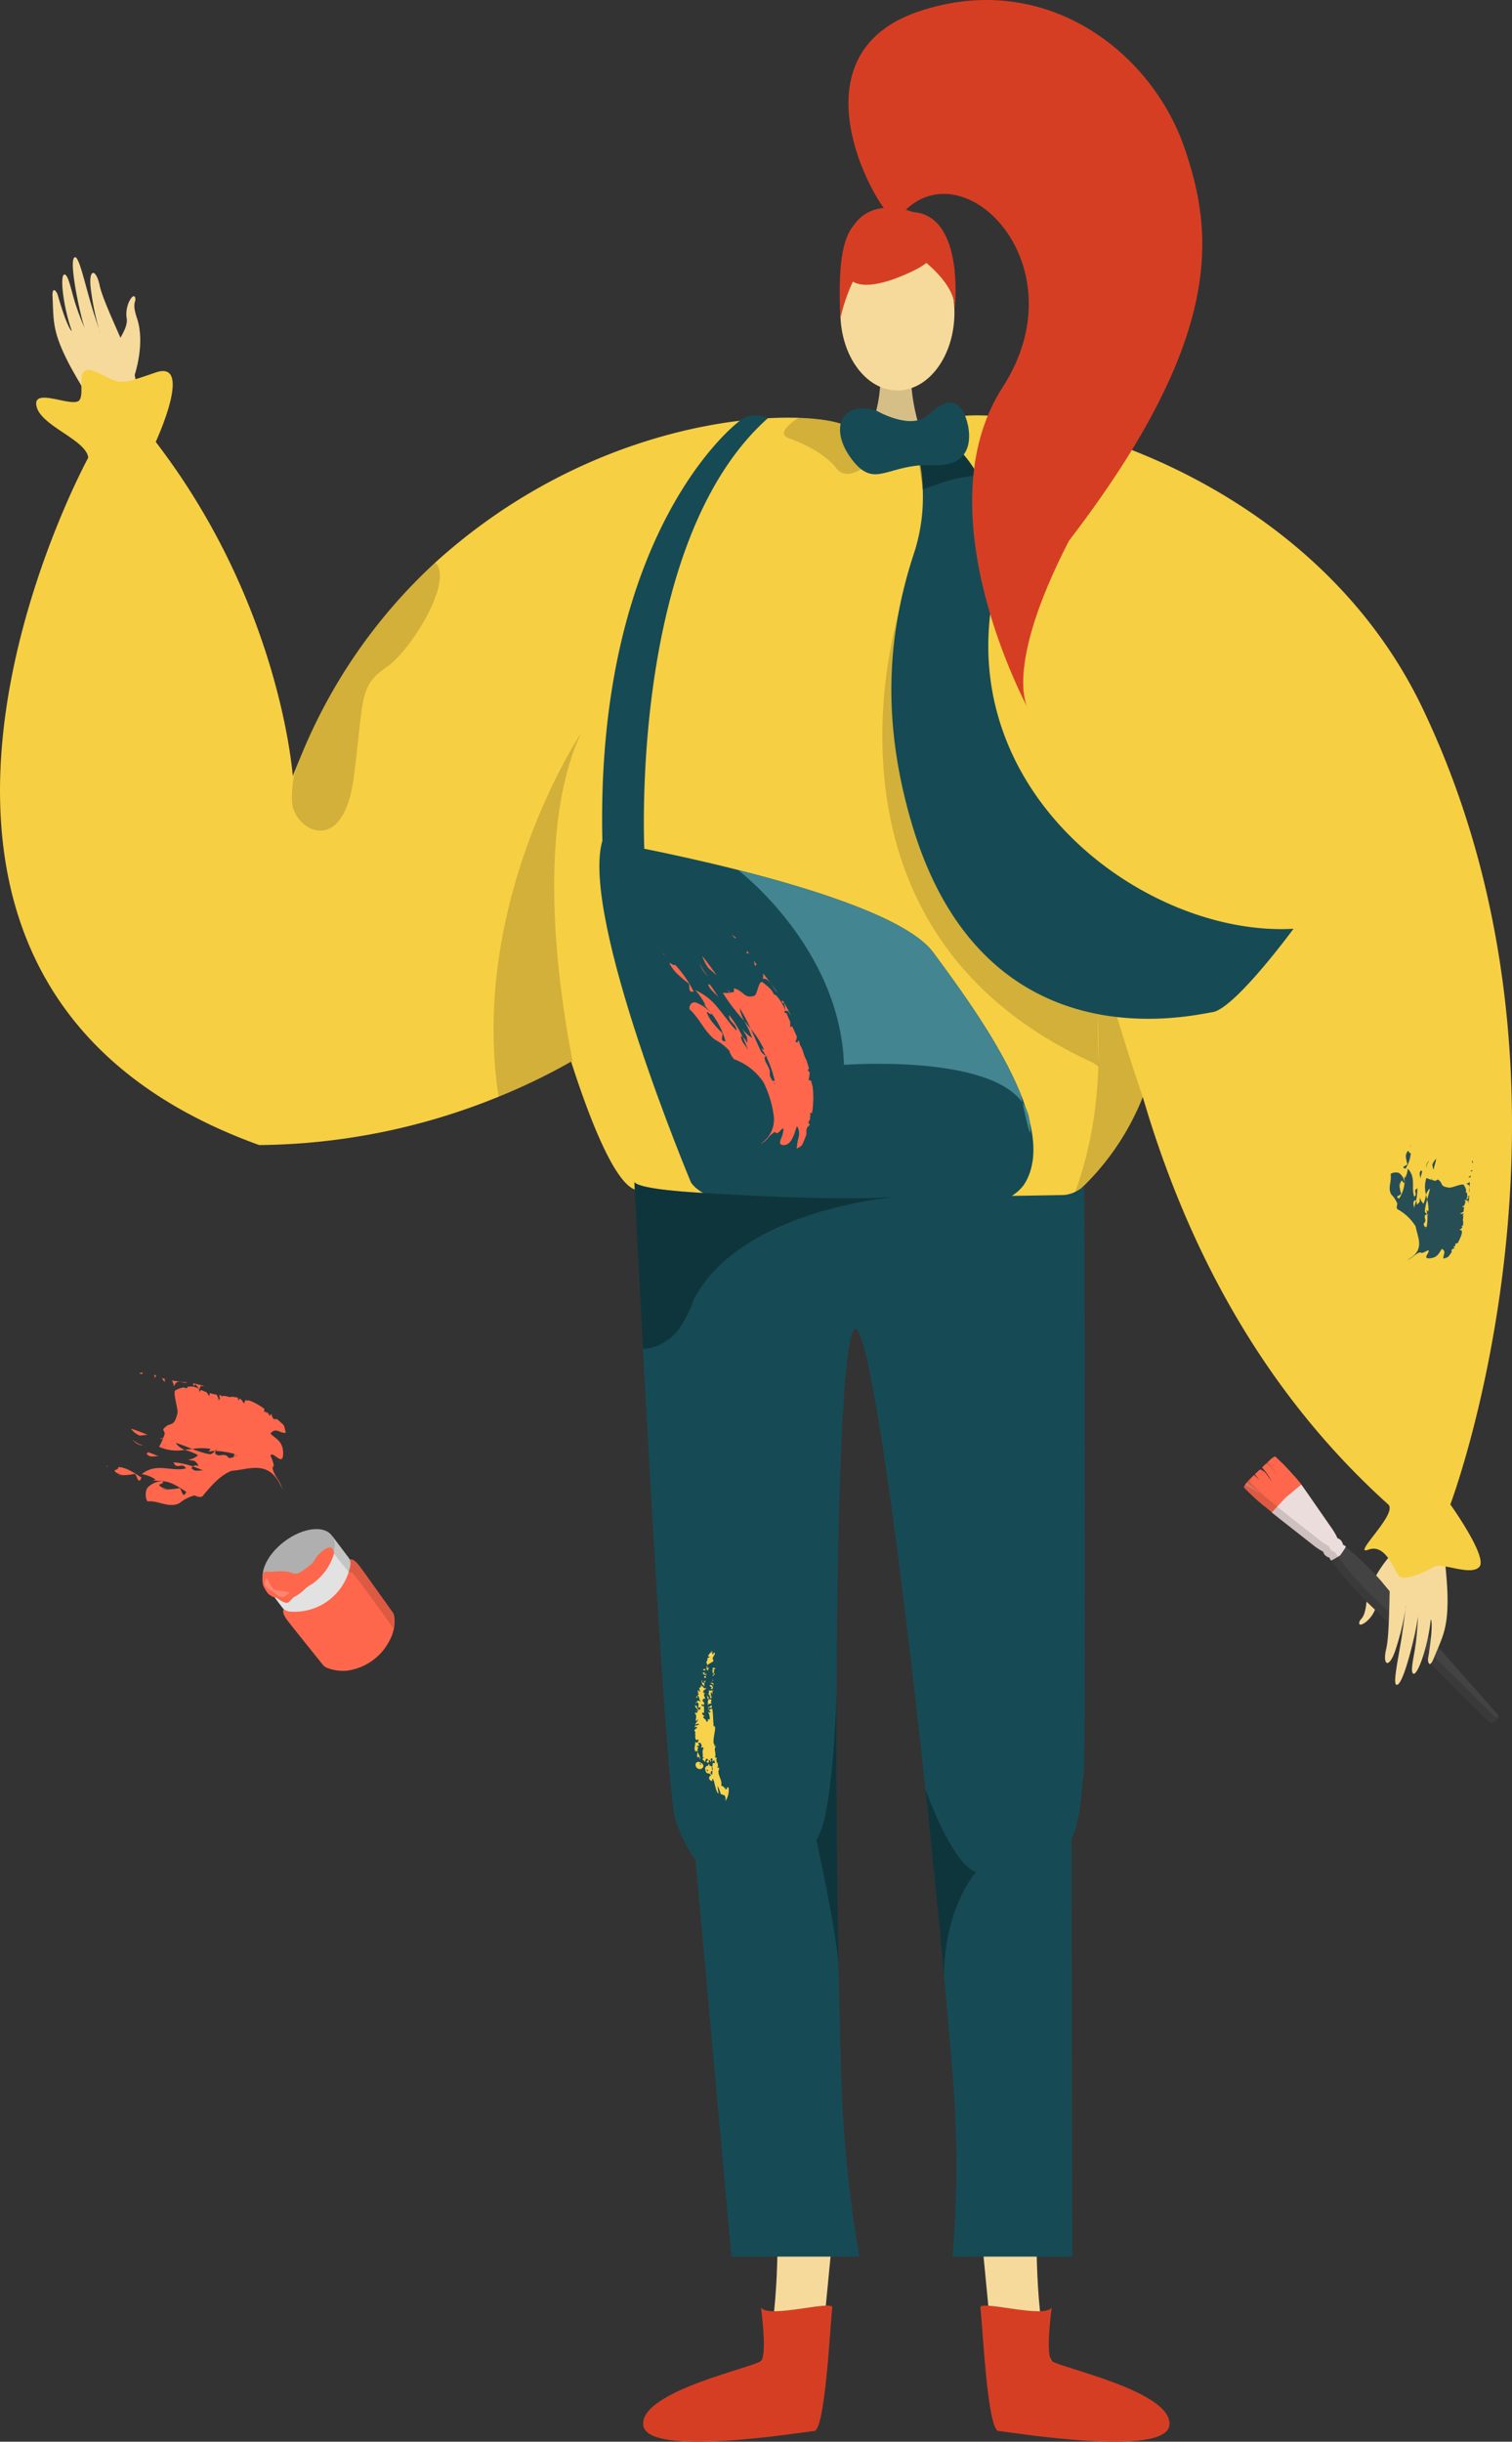 <svg xmlns="http://www.w3.org/2000/svg" xmlns:xlink="http://www.w3.org/1999/xlink" width="262.592" height="423.878" viewBox="0 0 262.592 423.878">
  <rect x="0" y="0" width="262.592" height="423.878" fill="#333333" stroke="none"/>
  <defs>
    <clipPath id="clip-path">
      <path id="Path_4997" data-name="Path 4997" d="M307.727,573.857a1.243,1.243,0,0,0-.861-.287,1.913,1.913,0,0,0-.108-.162l-2.807-3.71c1.256,4.485-3.4,7.455-3.4,7.455s-4.124,3.669-8.1,1.242l2.807,3.71a1.806,1.806,0,0,0,.127.148,1.24,1.24,0,0,0,.042.907,5.205,5.205,0,0,0,.6,1.015c.741.979,5.038,6.323,6.15,7.705a1.849,1.849,0,0,0,.747.555,7.557,7.557,0,0,0,3.462.494,9.724,9.724,0,0,0,7.466-5.359,6.879,6.879,0,0,0,.753-3.972,1.85,1.85,0,0,0-.331-.87c-1.028-1.446-5-7.035-5.743-8.013A5.219,5.219,0,0,0,307.727,573.857Z" transform="translate(-292.456 -569.698)" fill="none"/>
    </clipPath>
  </defs>
  <g id="Group_4883" data-name="Group 4883" transform="translate(-208.955 -87.893)">
    <g id="Group_4883-2" data-name="Group 4883" transform="translate(227.362 326.167)">
      <path id="Path_4852" data-name="Path 4852" d="M248.38,549.247a13.111,13.111,0,0,1-3.056.206l1.146-.077a2.182,2.182,0,0,1-1.586-.611c.211-.48.556-.064.7-.719,1.385.085,2.711,1.008,4,1.836C248.935,551.366,248.762,549.22,248.38,549.247Z" transform="translate(-243.406 -531.647)" fill="#fe674c"/>
      <path id="Path_4853" data-name="Path 4853" d="M242.214,547.79a3.791,3.791,0,0,1,.411,0C242.477,547.845,242.333,547.886,242.214,547.79Z" transform="translate(-242.214 -531.529)" fill="#fe674c"/>
      <path id="Path_4854" data-name="Path 4854" d="M268.578,540.035a1.383,1.383,0,0,1,.486-.153A.717.717,0,0,1,268.578,540.035Z" transform="translate(-253.987 -528.001)" fill="#fe674c"/>
      <path id="Path_4855" data-name="Path 4855" d="M254.972,543.682a1.5,1.5,0,0,1,.273-.27c.623.213,1.252.467,1.89.747C256.436,543.931,255.627,544.516,254.972,543.682Z" transform="translate(-247.911 -529.577)" fill="#fe674c"/>
      <path id="Path_4856" data-name="Path 4856" d="M252.421,540.453a2.278,2.278,0,0,1-1.857-1.015A3.9,3.9,0,0,0,252.421,540.453Z" transform="translate(-245.943 -527.803)" fill="#fe674c"/>
      <path id="Path_4857" data-name="Path 4857" d="M278.4,526.348a1.27,1.27,0,0,1,.051-.306.559.559,0,0,0,.063-.158c.25.191.5.387.744.593-.07.063-.148.3-.215.305C278.771,526.562,278.755,525.964,278.4,526.348Z" transform="translate(-258.373 -521.75)" fill="#fe674c"/>
      <path id="Path_4858" data-name="Path 4858" d="M268.086,540.217c-.007.024-.014.047-.022.068-.057.03-.113.059-.169.086-.005-.014-.011-.024-.016-.042A.539.539,0,0,1,268.086,540.217Z" transform="translate(-253.675 -528.151)" fill="#fe674c"/>
      <path id="Path_4859" data-name="Path 4859" d="M277.809,526c.013-.242.026-.486.018-.681.141.1.282.207.422.313a1.527,1.527,0,0,0-.06.16C278.077,525.949,277.942,525.691,277.809,526Z" transform="translate(-258.109 -521.496)" fill="#fe674c"/>
      <path id="Path_4860" data-name="Path 4860" d="M270.89,522.252c-.1.007-.216.5-.27.617a3.791,3.791,0,0,0-.714-.908c-.054.123-.149.129-.258.376a4.5,4.5,0,0,0-.131-.531,12.508,12.508,0,0,1,1.925.49A1.129,1.129,0,0,1,270.89,522.252Z" transform="translate(-254.406 -519.929)" fill="#fe674c"/>
      <path id="Path_4861" data-name="Path 4861" d="M278.462,530.8c-.873.3-1.752-1.079-2.675.182.9.9,2.217,1.286,2.2,3.444s-1.337.091-2.1.142l.166.469c-.083-.234-.166-.469-.274-.222a5.473,5.473,0,0,1,.58,1.639l-.216.493c.389,1.649,1.319,2.067,1.708,3.716-2.1-5.367-5.719-3.443-8.776-3.234-1.744.6-3.456,2.391-5.086,4.419-.3.26-.955.064-1.42-.143a7.191,7.191,0,0,0-2.642,1.379c-1.853.844-3.487-.482-5.406-.351-.382.026-.746-2.1.234-2.651a3.417,3.417,0,0,1,2.415-.836c-.141.655-.484.237-.7.72a2.179,2.179,0,0,0,1.586.61l-1.146.078a13.162,13.162,0,0,0,3.057-.208c.382-.027.555,2.118,1.2.636-1.293-.828-2.62-1.752-4-1.836,0-.016.008-.03.011-.049a17.075,17.075,0,0,1-1.774-.1c.192-.077.39-.185.545-.059a5.485,5.485,0,0,0-2.515-1.026c2.584-2.091,5.158-.351,7.666-1-.6-1.157-1.636.351-2.134-1.052a12.964,12.964,0,0,1,3.362.717,1.576,1.576,0,0,0-.273.269c.655.835,1.464.251,2.164.478l.186.082a1.122,1.122,0,0,0-.186-.082c-.638-.28-1.267-.533-1.891-.747a.888.888,0,0,1,.981-.056,1.9,1.9,0,0,0-.714-.909c-.376-.062-.753-.124-1.123-.219a2.818,2.818,0,0,0,1.747-.783,11.121,11.121,0,0,0-2.335-.918c.441-.048.882-.1,1.323-.156a20.272,20.272,0,0,0,2.164.726l-.089.036c.057,0,.115-.008.172-.014.287.072.575.135.867.183a1.464,1.464,0,0,0,.827-.594c.044,0,.088,0,.131,0-.1.2-.153.411,0,.532.63.675,1.445-.337,2.158.572.188.238.471.141.781-.012.069.163.118.069.168-.085.067-.035.134-.068.2-.1a.721.721,0,0,0,.485-.154,1.431,1.431,0,0,0-.485.154.813.813,0,0,0-.18.03c.054-.175.112-.386.2-.392a15.358,15.358,0,0,0-3.327-.545c.081-.167.19-.331.239-.442-.123.153-.247.3-.37.445a5,5,0,0,0-1.117.159,1.631,1.631,0,0,0,.341-.526,10.8,10.8,0,0,0-3.165.029c-.964-.374-1.916-.771-2.873-1.055a3.363,3.363,0,0,0,1.55,1.211,7.538,7.538,0,0,1-4.441-.536,11.491,11.491,0,0,0,.974-2.221c.025-.483-.439-.688-.141-.949,1.114-1.274,1.75-.016,2.367-2.691.133-.727-.809-3.4-.4-3.911a4.577,4.577,0,0,1,1.5-.538,1.715,1.715,0,0,0,.522.162c.019.053.069-.1.131-.266a2.944,2.944,0,0,1,1.588.148c.121.073.241.14.361.2a2.585,2.585,0,0,1,.12.6,1.778,1.778,0,0,1,.267-.406,8.222,8.222,0,0,0,.965.393c.164.246.326.525.491.735a2.825,2.825,0,0,1,.044-.569c.4.112.8.2,1.207.27a3.167,3.167,0,0,1,.376,1.026c.553-1.474,1.5-.461,2.222-.629l0-.056c.354.047.71.1,1.07.161a4.574,4.574,0,0,1,.131.531c.109-.247.2-.255.258-.379a3.845,3.845,0,0,1,.713.911c.054-.124.174-.61.27-.617a1.143,1.143,0,0,0,.552.041c.206.07.413.151.623.238a11.822,11.822,0,0,1,2.059,1.217c.008.195,0,.437-.017.68.133-.3.268-.045.379-.209a1.21,1.21,0,0,0-.05.3c.353-.381.369.215.643.437.066,0,.146-.242.215-.308l.09.076c.247,1.107.6.769.963.828.344.3.687.613,1.031.922C278.238,529.615,278.3,530.328,278.462,530.8Z" transform="translate(-247.224 -520.375)" fill="#fe674c"/>
      <path id="Path_4862" data-name="Path 4862" d="M280.116,527.088c.323.268.644.546.964.829C280.716,527.857,280.363,528.2,280.116,527.088Z" transform="translate(-259.139 -522.288)" fill="#fe674c"/>
      <path id="Path_4863" data-name="Path 4863" d="M263.262,521.926a3.177,3.177,0,0,0-.376-1.028c.861.151,1.723.23,2.6.343l0,.055C264.761,521.465,263.815,520.451,263.262,521.926Z" transform="translate(-251.445 -519.524)" fill="#fe674c"/>
      <path id="Path_4864" data-name="Path 4864" d="M278.494,526.04a1.537,1.537,0,0,1,.06-.16l0,0A.559.559,0,0,1,278.494,526.04Z" transform="translate(-258.415 -521.748)" fill="#fe674c"/>
      <path id="Path_4865" data-name="Path 4865" d="M259.239,539.067l-.082-.022a4.672,4.672,0,0,1,.659-.229A.913.913,0,0,1,259.239,539.067Z" transform="translate(-249.78 -527.525)" fill="#fe674c"/>
      <path id="Path_4866" data-name="Path 4866" d="M252.93,537.064c-.441.052-.883.111-1.323.158a3.379,3.379,0,0,1-1.55-1.214C251.014,536.293,251.966,536.692,252.93,537.064Z" transform="translate(-245.716 -526.271)" fill="#fe674c"/>
      <path id="Path_4867" data-name="Path 4867" d="M260.228,520.849c-.164-.21-.326-.489-.491-.735q.268.091.535.165A2.862,2.862,0,0,0,260.228,520.849Z" transform="translate(-250.039 -519.174)" fill="#fe674c"/>
      <path id="Path_4868" data-name="Path 4868" d="M262.5,538.164l-.132,0c.123-.141.246-.293.37-.447C262.688,537.834,262.579,538,262.5,538.164Z" transform="translate(-251.213 -527.036)" fill="#fe674c"/>
      <path id="Path_4869" data-name="Path 4869" d="M257.3,519.05c.129.07.258.134.387.2a1.737,1.737,0,0,0-.267.406A2.579,2.579,0,0,0,257.3,519.05Z" transform="translate(-248.948 -518.699)" fill="#fe674c"/>
      <path id="Path_4870" data-name="Path 4870" d="M253.115,518.68a1.7,1.7,0,0,1-.522-.162c.215-.044.436-.079.653-.1C253.184,518.584,253.134,518.734,253.115,518.68Z" transform="translate(-246.849 -518.415)" fill="#fe674c"/>
    </g>
    <g id="Group_4895" data-name="Group 4895" transform="translate(208.955 87.893)">
      <g id="Group_4886" data-name="Group 4886" transform="translate(216.015 252.82)">
        <path id="Path_4871" data-name="Path 4871" d="M641.281,574.657s-4.055,4.189-4.567,8.727c-.3,2.7-.982,2.663-1.165,3.128-.606,1.545,2.15-.039,2.78-2.346.511-1.875,3.632-3.037,4.258-4.177s1.72-4.519,1.251-5.332S641.281,574.657,641.281,574.657Z" transform="translate(-615.426 -557.914)" fill="#f6da9b" fill-rule="evenodd"/>
        <g id="Group_4885" data-name="Group 4885">
          <path id="Path_4872" data-name="Path 4872" d="M629.122,572.945l-.236-.235-1.136,1.06,0,0-.163.156-.174.162,0,0-1.048,1,.221.25a49.953,49.953,0,0,0,5.578,6.623c2.271,1.969,21.8,21.415,21.8,21.415a.622.622,0,0,0,.789.033,1.416,1.416,0,0,0,.664-.626.622.622,0,0,0,.014-.79s-18.273-20.637-20.105-23.019A54.043,54.043,0,0,0,629.122,572.945Z" transform="translate(-611.362 -557.206)" fill="#444343"/>
          <path id="Path_4873" data-name="Path 4873" d="M609.085,549.321c.317.454.675,1.067.675,1.067l-5.2,4.4s-1.583-1.386-1.929-1.59a41.2,41.2,0,0,1-3.081-2.844c-.185-.235-.394-.214-.06-.705.063-.092.145-.2.25-.338.016-.021.033-.042.05-.062a8.975,8.975,0,0,1,1.311-1.332l.882.935-.779-1.06s.687-.631.809-.762.648.125.945.441,1.039,1.453,1.145,1.506a17,17,0,0,0-1.129-1.723c-.185-.244-.541-.621-.541-.621s.235-.218.527-.494v0c.095-.089.2-.182.3-.279.391-.366.785-.737.85-.8a2.883,2.883,0,0,1,.616-.355s1.2,1.127,1.582,1.515S608.768,548.866,609.085,549.321Z" transform="translate(-599.283 -544.697)" fill="#fe674c"/>
          <path id="Path_4874" data-name="Path 4874" d="M610.537,555.745a.016.016,0,0,0-.015,0c-.014.013-.04.039-.075.076l-.081.071s0,.008,0,.015c-.562.59-2.325,2.493-2.325,2.493s1.464,1.188,1.674,1.348,5,3.92,5.454,4.279a11.277,11.277,0,0,0,1.582,1.076c.364.164.106.064.414.565a1.586,1.586,0,0,0,.89.579,1.173,1.173,0,0,0,.285.508,12.159,12.159,0,0,0,1.547-.893l.034-.032a12.211,12.211,0,0,0,.981-1.493,1.168,1.168,0,0,0-.49-.314,1.582,1.582,0,0,0-.526-.922c-.482-.337-.4-.073-.54-.446a11.254,11.254,0,0,0-.982-1.643c-.332-.479-3.806-5.476-3.953-5.7s-1.247-1.751-1.247-1.751S611.159,555.218,610.537,555.745Z" transform="translate(-603.179 -548.659)" fill="#ebdddb"/>
          <path id="Path_4875" data-name="Path 4875" d="M602.431,554.835s-1.685-.906-2.8-1.518c.063-.092.145-.2.25-.338.016-.021.033-.042.05-.062Z" transform="translate(-599.426 -548.368)" fill="#e5d7d1" opacity="0.31"/>
          <path id="Path_4876" data-name="Path 4876" d="M606.306,546.212c-.386-.389-1.582-1.515-1.582-1.515a2.883,2.883,0,0,0-.616.355c-.065.067-.459.438-.85.8-.1.1-.2.19-.3.279v0c-.292.276-.527.494-.527.494s.356.377.541.621a17,17,0,0,1,1.129,1.723c-.106-.053-.847-1.191-1.145-1.506s-.826-.571-.945-.441-.809.762-.809.762l.779,1.06-.882-.935a8.975,8.975,0,0,0-1.311,1.332c-.018.02-.034.041-.05.062-.1.135-.187.246-.25.338-.334.491-.126.47.06.705a41.2,41.2,0,0,0,3.081,2.844c.232.137,1.026.809,1.519,1.235l-.008.009.3.246.115.1,0,0c.45.364,1.115.9,1.252,1.005.211.16,5,3.92,5.454,4.279a11.253,11.253,0,0,0,1.582,1.076c.364.164.106.064.414.565a1.586,1.586,0,0,0,.89.579,1.171,1.171,0,0,0,.285.508.053.053,0,0,0,.032,0l.032.036a49.953,49.953,0,0,0,5.578,6.623c2.271,1.969,21.8,21.415,21.8,21.415a.622.622,0,0,0,.789.033,1.417,1.417,0,0,0,.664-.627.622.622,0,0,0,.014-.79s-18.273-20.637-20.105-23.019a54.04,54.04,0,0,0-6.209-6.029l-.04-.04c0-.007,0-.015,0-.018a.621.621,0,0,0-.178-.156l-.021-.021,0,0c-.127-.084-.27-.159-.287-.142a1.583,1.583,0,0,0-.526-.922c-.482-.337-.4-.073-.54-.446a11.251,11.251,0,0,0-.982-1.643c-.332-.479-3.806-5.476-3.953-5.7-.119-.177-.856-1.2-1.138-1.6-.093-.147-.194-.3-.291-.44C608.768,548.866,606.694,546.6,606.306,546.212Z" transform="translate(-599.283 -544.697)" fill="none"/>
          <g id="Group_4884" data-name="Group 4884" transform="translate(0 0.335)" opacity="0.13">
            <path id="Path_4877" data-name="Path 4877" d="M604.479,548.919l.819.867-.57-.774A1.1,1.1,0,0,0,604.479,548.919Z" transform="translate(-601.59 -546.917)"/>
            <path id="Path_4878" data-name="Path 4878" d="M605.475,547.262l-.052.049h0c-.292.276-.526.494-.526.494l0,0C605.086,547.633,605.36,547.378,605.475,547.262Z" transform="translate(-601.776 -546.177)"/>
            <path id="Path_4879" data-name="Path 4879" d="M606.969,547.316c.3.315,1.039,1.453,1.145,1.506a16.989,16.989,0,0,0-1.129-1.723c-.179-.236-.519-.6-.54-.619l-.215.2c-.064.063-.128.122-.19.181C606.186,546.767,606.683,547.013,606.969,547.316Z" transform="translate(-602.287 -545.828)"/>
            <path id="Path_4880" data-name="Path 4880" d="M607.9,545.3a.472.472,0,0,0-.056.049l-.09.088Z" transform="translate(-603.054 -545.302)"/>
            <path id="Path_4881" data-name="Path 4881" d="M642.871,592.538s-19.535-19.447-21.8-21.415a49.97,49.97,0,0,1-5.579-6.623l-.031-.036a.05.05,0,0,1-.032,0,1.159,1.159,0,0,1-.284-.508,1.584,1.584,0,0,1-.89-.579c-.308-.5-.05-.4-.414-.566a11.241,11.241,0,0,1-1.582-1.076c-.458-.359-5.244-4.119-5.454-4.279-.137-.1-.8-.641-1.252-1.005l0,0-.115-.1-.3-.246.009-.009c-.494-.425-1.287-1.1-1.519-1.235a40.975,40.975,0,0,1-3.082-2.844c-.185-.235-.393-.214-.059-.7.063-.093.145-.2.249-.338.017-.021.033-.042.051-.062.1-.12.192-.233.286-.34l-.012-.013a8.958,8.958,0,0,0-1.312,1.332c-.018.019-.034.04-.05.061-.1.135-.187.246-.25.339-.334.491-.126.469.06.7a40.857,40.857,0,0,0,3.082,2.844c.232.137,1.025.81,1.519,1.235l-.009.009.3.246.115.1,0,0c.449.364,1.115.9,1.252,1.006.21.16,5,3.92,5.454,4.279a11.24,11.24,0,0,0,1.582,1.076c.364.164.106.065.413.566a1.584,1.584,0,0,0,.89.579,1.168,1.168,0,0,0,.285.508.051.051,0,0,0,.032,0l.032.036a49.927,49.927,0,0,0,5.579,6.623c2.27,1.969,21.8,21.416,21.8,21.416a.622.622,0,0,0,.789.032,1.753,1.753,0,0,0,.384-.258,1.775,1.775,0,0,0,.281-.368,1,1,0,0,0,.113-.253A.553.553,0,0,1,642.871,592.538Z" transform="translate(-599.258 -547.652)"/>
            <path id="Path_4882" data-name="Path 4882" d="M604.1,548.914a.1.1,0,0,0-.047.026c-.021.022-.058.059-.1.1C604.009,548.99,604.06,548.946,604.1,548.914Z" transform="translate(-601.352 -546.915)"/>
            <path id="Path_4883" data-name="Path 4883" d="M602.98,549.829l-.305.282.016.02C602.791,550.022,602.889,549.92,602.98,549.829Z" transform="translate(-600.784 -547.323)"/>
          </g>
        </g>
        <path id="Path_4884" data-name="Path 4884" d="M649.9,552.791c-.244.84-5.128,9.806-5.373,14.569s-.153,11.867-.749,14.344c-.7,2.915.473,3.6,1.6.225a46.845,46.845,0,0,0,1.831-7.645c0-.475-.289,2.633-.848,6.022-.595,3.6-1.443,7.518-.8,7.67,1.248.294,3.6-10.109,3.725-11.93a45.773,45.773,0,0,1-.384,4.8c-.295,2.173-.958,4.676-.49,5.143.736.737,2.652-4.8,3.093-9.33.143-.085.43,1.361-.454,6.706-.089.537.2,1.884.934.107,1.547-3.74,2.49-5.235,2.438-10.561-.05-5.194-1.351-10.877-.252-14.659Z" transform="translate(-619.042 -548.311)" fill="#f6da9b" fill-rule="evenodd"/>
      </g>
      <g id="Group_4887" data-name="Group 4887" transform="translate(9.116 44.65)">
        <path id="Path_4885" data-name="Path 4885" d="M240.4,202.249c-.137-.864.46-11.056-1.349-15.469s-4.919-10.8-5.435-13.3c-.608-2.936-1.96-3.052-1.547.48a46.825,46.825,0,0,0,1.6,7.7c.2.43-.861-2.5-1.8-5.809-1-3.512-1.9-7.416-2.545-7.279-1.254.266,1.05,10.681,1.716,12.38a45.615,45.615,0,0,1-1.7-4.508c-.659-2.091-1.126-4.638-1.748-4.862-.98-.353-.353,5.473,1.178,9.758-.093.137-.969-1.048-2.447-6.26-.148-.524-.983-1.619-.891.3.194,4.043-.021,5.8,2.3,10.593,2.259,4.678,5.858,9.264,6.476,13.154Z" transform="translate(-225.425 -168.569)" fill="#f6da9b" fill-rule="evenodd"/>
        <path id="Path_4886" data-name="Path 4886" d="M248.411,194.484s1.883-5.517.411-9.842c-.874-2.57-.246-2.827-.279-3.326-.11-1.655-1.929.952-1.515,3.307.337,1.914-1.991,4.3-2.071,5.594s.37,4.822,1.141,5.357S248.411,194.484,248.411,194.484Z" transform="translate(-234.143 -174.028)" fill="#f6da9b" fill-rule="evenodd"/>
      </g>
      <path id="Path_4887" data-name="Path 4887" d="M435.058,787.458s.227,21.22-3.745,22.879c-7.125,3.023-35.031,12.91-4.265,10.737,15.8.953,14.644-2.578,14.891-5.57.2-2.445,1.995-21,2.644-27.706l.234-2.41Z" transform="translate(-300.022 -399.356)" fill="#f6da9b"/>
      <path id="Path_4888" data-name="Path 4888" d="M526.353,787.458s-.227,21.22,3.745,22.879c7.125,3.023,35.031,12.91,4.265,10.737-15.8.953-14.644-2.578-14.891-5.57-.2-2.445-1.995-21-2.644-27.706l-.234-2.41Z" transform="translate(-346.33 -399.356)" fill="#f6da9b"/>
      <path id="Path_4889" data-name="Path 4889" d="M480.392,201.976s.823,9.183-4.842,14.262,13.055,0,13.055,0-3.483-8.8-2.7-14.262S480.392,201.976,480.392,201.976Z" transform="translate(-327.525 -137.751)" fill="#d6bf87"/>
      <ellipse id="Ellipse_606" data-name="Ellipse 606" cx="9.904" cy="13.512" rx="9.904" ry="13.512" transform="translate(145.951 40.76)" fill="#f6da9b"/>
      <path id="Path_4890" data-name="Path 4890" d="M534.463,407.239s6.586,9.193,5.025,10.842-6.47-.869-7.92,0-5.169,2.59-6.049,1.533-2.3-5.645-5.3-4.522,5.214-6.271,3.459-7.853c-23.024-20.727-35.6-46.739-42.627-70.731h-.005v.006a44.661,44.661,0,0,1-11.91,16.969c-.282.238-.57.454-.847.659-11.606,5.535-68.064,1.406-75.541-1.6-3.371-1.362-7.466-11.207-10.98-22.171-4.289-13.366-7.721-28.392-7.925-31.707-.349-5.573,6.376-70.383,45.029-77.948a40.2,40.2,0,0,1,10.455-.631s.365.216,1,.509a19.5,19.5,0,0,0,4.112,1.395,12.045,12.045,0,0,0,10.792-2.33c6.747-5.828,62.939,4.45,84.418,49.385C561.5,335.66,534.463,407.239,534.463,407.239Z" transform="translate(-282.578 -146.066)" fill="#f7cf43"/>
      <path id="Path_4891" data-name="Path 4891" d="M356.259,221.97c-3.858,21.789-21.978,80.588-21.978,80.588a97.821,97.821,0,0,1-25.891,21.314c-.083.05-.166.094-.249.138a107.218,107.218,0,0,1-12.6,6.094,112.436,112.436,0,0,1-41.57,8.39c-79.3-28.614-29.687-119.336-29.687-119.336-.393-3.133-8.208-5.468-8.988-8.911s6.254.315,7.422-1.04-1.168-6.846,3.127-4.832,3.514,2.28,10.156,0,0,12.049,0,12.049c19.681,25.647,23.311,52.235,23.843,58.362-.006-.127-.006-.26-.011-.41.232-.592.465-1.184.7-1.766.315-.775.636-1.544.963-2.3a.017.017,0,0,0,.006-.011c0-.006.006-.011.006-.022A93.685,93.685,0,0,1,284.51,237.4c23.168-20.992,49.578-25.619,63.2-25.149,4.71.161,7.892.93,8.883,1.837a.476.476,0,0,1,.111.144C357.211,215.062,356.99,217.857,356.259,221.97Z" transform="translate(-208.955 -139.712)" fill="#f7cf43"/>
      <path id="Path_4892" data-name="Path 4892" d="M486.143,459.329a6.1,6.1,0,0,1-3.465,1.6c-8.141.16-43.306.762-62.381-.334-6.73-.387-11.456-.985-12.287-1.893,0,0,0,.028.006.077.05,1.052.653,13.089,1.5,28.868,1.671,31.148,4.306,76.875,5.568,81.419a23.779,23.779,0,0,0,3.564,7.344l6.221,68.816h22.21a225.3,225.3,0,0,1-3.166-32.172c-.166-5.507-.31-11.5-.426-17.777v-.033c-.282-15.154-.41-32.012-.349-47.924v-.033c.122-32.145,1.018-60.421,2.989-62.95,2.4-3.077,7.992,38.293,12.447,79.83,1.168,10.931,2.264,21.873,3.193,32.017.559,6.049,1.057,11.816,1.483,17.129a183.407,183.407,0,0,1,0,31.912h20.821s-.091-33.833-.126-72.548c1.909-3.975,1.744-10.467,2.083-11.064C486.471,560.832,486.143,459.329,486.143,459.329Z" transform="translate(-297.842 -253.476)" fill="#164b55"/>
      <path id="Path_4893" data-name="Path 4893" d="M471.018,410.93c-5.828,10.145-52.894,7.826-58.074,0,0,0-19.277-45.981-15.392-59.33,0,0,11.047,1.909,23.549,5.07,13.941,3.52,29.687,8.6,33.916,14.323,4.8,6.5,11.689,15.906,15.181,24.584,0,.006,0,.006.006.011.327.819.625,1.633.891,2.435s.487,1.577.681,2.352v.017C472.75,404.366,472.7,408.008,471.018,410.93Z" transform="translate(-292.941 -205.65)" fill="#164b55"/>
      <path id="Path_4894" data-name="Path 4894" d="M421.486,219.378s-24.745,18.679-23.549,72.639l7.322,2.358s-2.967-53.976,21.4-75.689A4.462,4.462,0,0,0,421.486,219.378Z" transform="translate(-293.325 -146.066)" fill="#164b55"/>
      <path id="Path_4895" data-name="Path 4895" d="M489.622,399.679c.105.515.21,1.007.31,1.472-6.027-8.479-31-6.553-31-6.553-.664-20.406-18.413-33.838-18.413-33.838,13.941,3.52,29.687,8.6,33.916,14.323,4.8,6.5,11.689,15.906,15.181,24.584C489.617,399.673,489.617,399.673,489.622,399.679Z" transform="translate(-312.359 -209.741)" fill="#438591"/>
      <path id="Path_4896" data-name="Path 4896" d="M529.8,433.74a6.545,6.545,0,0,1,.581.963,6.741,6.741,0,0,1,.681,2.352v.017C531.449,440.808,530.852,438.616,529.8,433.74Z" transform="translate(-352.227 -242.33)" fill="#438591"/>
      <path id="Path_4897" data-name="Path 4897" d="M557.94,403.862v.006a44.661,44.661,0,0,1-11.91,16.969c7.681-20.778,2.634-39.334,2.28-51.836,1.766,12.054,9.353,34.065,9.625,34.84A.088.088,0,0,1,557.94,403.862Z" transform="translate(-359.474 -213.42)" opacity="0.15"/>
      <path id="Path_4898" data-name="Path 4898" d="M377.553,374.74a107.317,107.317,0,0,1-12.851,6.232c-5.075-33.561,13.809-62.335,14.329-63.121C370.95,335.129,375.345,363.543,377.553,374.74Z" transform="translate(-278.116 -190.58)" opacity="0.15"/>
      <path id="Path_4899" data-name="Path 4899" d="M316.993,282.509c-4.948,3.387-3.9,5.468-5.728,19.249s-10.156,9.138-10.676,4.45a16.844,16.844,0,0,1,1.788-8.894.017.017,0,0,0,.006-.011c0-.006.005-.011.005-.022A93.685,93.685,0,0,1,325.394,264.4C328.737,267.256,321.4,279.493,316.993,282.509Z" transform="translate(-249.839 -166.712)" opacity="0.15"/>
      <g id="Group_4888" data-name="Group 4888" transform="translate(120.597 286.616)">
        <path id="Path_4900" data-name="Path 4900" d="M428.529,626.5c-.219-.152-.308-.492.062-.489a.661.661,0,0,1-.636-.234c.247,0,.178-.205.157-.338-.176.11-.2.261-.262.563.539.268-.274.851.322,1.1C428.3,626.91,428.671,626.723,428.529,626.5Z" transform="translate(-427.299 -614.547)" fill="#fff"/>
        <path id="Path_4901" data-name="Path 4901" d="M431.877,625.094l-.148-.039.235.467C431.843,625.427,431.7,625.11,431.877,625.094Z" transform="translate(-429.031 -614.377)" fill="#fff"/>
        <path id="Path_4902" data-name="Path 4902" d="M431.191,621.7c.27.045.429-.19.677-.182-.545,0-.106-.374-.172-.579l-.416-.091c-.306.193-.181.7-.225,1.127Z" transform="translate(-428.73 -612.5)" fill="#f8d24b"/>
        <path id="Path_4903" data-name="Path 4903" d="M431.655,621.594l-.266-.139C431.459,621.568,431.5,621.83,431.655,621.594Z" transform="translate(-428.879 -612.769)" fill="#fff"/>
        <path id="Path_4904" data-name="Path 4904" d="M429.205,622.157c-.04.337.182-.2.266.14C429.4,622.183,429.383,622.05,429.205,622.157Z" transform="translate(-427.902 -613.065)" fill="#fff"/>
        <path id="Path_4905" data-name="Path 4905" d="M430.775,619.678c.06.239.114.478.179.716l.189-.29Z" transform="translate(-428.605 -611.976)" fill="#f8d24b"/>
        <path id="Path_4906" data-name="Path 4906" d="M431.808,618.88a.179.179,0,0,1-.3.1c.339-.244-.121-.415.167-.641l.133.229c.348-.019-.339-.481.277-.448-.424-.319-.534.213-.829-.194a1.442,1.442,0,0,1-.162.961c.129-.087.107-.125.214-.25.01.224.188.529.221.79C431.93,619.292,431.571,619.092,431.808,618.88Z" transform="translate(-428.746 -611.192)" fill="#f8d24b"/>
        <path id="Path_4907" data-name="Path 4907" d="M432.184,617.066c.038-.238.07-.605-.393-.691-.342.239.048.3.238.423-.079.07-.12.308-.36.2C431.769,616.968,432,617.168,432.184,617.066Z" transform="translate(-428.998 -610.501)" fill="#f8d24b"/>
        <path id="Path_4908" data-name="Path 4908" d="M432.32,615.777l-.405-.195.064.116h-.3c.073.024.609.134.563.371C432.478,615.953,432.21,615.9,432.32,615.777Z" transform="translate(-429.01 -610.147)" fill="#f8d24b"/>
        <path id="Path_4909" data-name="Path 4909" d="M429.129,615.284c.213-.155.1-.257-.011-.453.027.266,0,.641.162.728l-.073-.024a2.306,2.306,0,0,0,.483.445C429.417,615.7,429.877,615.241,429.129,615.284Z" transform="translate(-427.865 -609.811)" fill="#f8d24b"/>
        <path id="Path_4910" data-name="Path 4910" d="M428.856,616.093l-.231-.2Z" transform="translate(-427.645 -610.284)" fill="#f8d24b"/>
        <path id="Path_4911" data-name="Path 4911" d="M432.6,614.588l-.155.359.131-.083Z" transform="translate(-429.351 -609.703)" fill="#f8d24b"/>
        <path id="Path_4912" data-name="Path 4912" d="M430.162,615.148c.075-.294-.335.146-.312-.134-.043-.079-.01.413.186.444C430.116,615.389,429.814,615.161,430.162,615.148Z" transform="translate(-428.185 -609.889)" fill="#f8d24b"/>
        <path id="Path_4913" data-name="Path 4913" d="M432.57,613.9l-.3-.32Z" transform="translate(-429.274 -609.253)" fill="#f8d24b"/>
        <path id="Path_4914" data-name="Path 4914" d="M432.856,612.026l-.217-.074c.2-.278-.076-.694.416-.871-.276.03-.555-.163-.655.087.144.051.134.142.308.14-.061.106-.256.069-.338.137.227.205.024.485.23.651-.042-.077.009-.092.039-.144.362.344-.583.342.048.522C432.5,612.349,432.94,612.181,432.856,612.026Z" transform="translate(-429.317 -608.118)" fill="#f8d24b"/>
        <path id="Path_4915" data-name="Path 4915" d="M429.919,612.594l-.1.256c-.288-.1.008-.319-.258-.38-.174,0-.276.26-.389.156.687.076.012.36.791.272.069.343-.429.078-.41.437l.362.122C429.75,613.05,430.073,613,429.919,612.594Z" transform="translate(-427.888 -608.757)" fill="#f8d24b"/>
        <path id="Path_4916" data-name="Path 4916" d="M430.592,608.764l.235-.109-.328.044c-.016-.587,1.34-.815,1.186-1.175-.4-.472.289-.815.262-1.261-.26-.243-.183.19-.356.2-.539-.116.306-.182-.132-.327-.392-.068-.467.412-.722.581.04.172.164.18.382.252-.224.022-.306.185-.53.207.278.374-.324.506-.021.876-.309.082-.035-.261-.09-.151l-.009.187.05-.016c.288.278-.029.724-.244.873.112-.121.368-.191.451-.033l-.359.1.485.363C430.532,609.1,431.228,608.86,430.592,608.764Z" transform="translate(-428.382 -605.924)" fill="#f8d24b"/>
        <path id="Path_4917" data-name="Path 4917" d="M429.632,611.427c-.214.377.524-.01.33.406l0-.452Z" transform="translate(-428.077 -608.27)" fill="#f8d24b"/>
        <path id="Path_4918" data-name="Path 4918" d="M431.5,608.093l.256-.17C431.261,607.983,431.887,608.342,431.5,608.093Z" transform="translate(-428.93 -606.727)" fill="#fff"/>
        <path id="Path_4919" data-name="Path 4919" d="M431.613,606.905l.438.144-.237-.2Z" transform="translate(-428.979 -606.245)" fill="#fff"/>
        <path id="Path_4920" data-name="Path 4920" d="M432.388,605.833c-.211-.166-.421-.015-.381.157C432.04,605.842,432.244,605.784,432.388,605.833Z" transform="translate(-429.153 -605.761)" fill="#f8d24b"/>
        <path id="Path_4921" data-name="Path 4921" d="M433.332,609.451a.271.271,0,0,1-.023.111Z" transform="translate(-429.736 -607.409)" fill="#f8d24b"/>
        <path id="Path_4922" data-name="Path 4922" d="M433.365,609.319l-.015.073A.237.237,0,0,1,433.365,609.319Z" transform="translate(-429.755 -607.35)" fill="#f8d24b"/>
        <path id="Path_4923" data-name="Path 4923" d="M432.368,623.428a.349.349,0,0,1,.025.151l-.029-.148Z" transform="translate(-429.315 -613.65)" fill="#f8d24b"/>
        <path id="Path_4924" data-name="Path 4924" d="M431.2,623.162c-.284-.269.68-.28.479-.711a4.6,4.6,0,0,1,.144.543C431.368,623.237,431.584,622.8,431.2,623.162Z" transform="translate(-428.77 -613.214)" fill="#f8d24b"/>
        <path id="Path_4925" data-name="Path 4925" d="M430.411,617.163c-.006-.006-.006-.01-.013-.016C430.383,617.12,430.4,617.135,430.411,617.163Z" transform="translate(-428.434 -610.839)" fill="#f8d24b"/>
        <path id="Path_4926" data-name="Path 4926" d="M433.161,644.784l.124-.011-.131.253Z" transform="translate(-429.667 -623.182)" fill="#fff"/>
        <path id="Path_4927" data-name="Path 4927" d="M433.563,644.348l.193-.424c.1.786.218,1.57.344,2.353l-.179-.055C433.7,646.282,433.745,644.257,433.563,644.348Z" transform="translate(-429.85 -622.803)" fill="#fff"/>
        <path id="Path_4928" data-name="Path 4928" d="M433,644c-.532-.178.146-.4-.244-.649.26.165.54.271.429.466Z" transform="translate(-429.487 -622.546)" fill="#fff"/>
        <path id="Path_4929" data-name="Path 4929" d="M431.2,642.985c.089-.138-.144-.27-.075-.35C431.519,642.642,431.238,642.869,431.2,642.985Z" transform="translate(-428.754 -622.227)" fill="none" stroke="#f8d24b" stroke-linecap="round" stroke-linejoin="round" stroke-width="1"/>
        <path id="Path_4930" data-name="Path 4930" d="M428.5,642.854a.1.1,0,0,1-.009-.06.492.492,0,0,0,.079.054Z" transform="translate(-427.585 -622.298)" fill="#f8d24b"/>
        <path id="Path_4931" data-name="Path 4931" d="M428.636,642.881l.177-.013A.149.149,0,0,1,428.636,642.881Z" transform="translate(-427.65 -622.331)" fill="#f8d24b"/>
        <path id="Path_4932" data-name="Path 4932" d="M428.2,642.442a.743.743,0,0,0-.2-.133l-.022.059c-.054-.073-.208-.195-.111-.24-.017.154.106.145.353.126l.012-.247C428.821,642,428.218,642.22,428.2,642.442Z" transform="translate(-427.292 -621.946)" fill="#f8d24b"/>
        <path id="Path_4933" data-name="Path 4933" d="M428.117,641.419l.358.222C428.159,641.739,428.123,641.514,428.117,641.419Z" transform="translate(-427.418 -621.684)" fill="none" stroke="#f8d24b" stroke-linecap="round" stroke-linejoin="round" stroke-width="1"/>
        <path id="Path_4934" data-name="Path 4934" d="M428.71,640.69c.1.05.09.3.23.137.069.034.06.083.063.133C428.909,640.8,428.526,640.99,428.71,640.69Z" transform="translate(-427.661 -621.359)" fill="#f8d24b"/>
        <path id="Path_4935" data-name="Path 4935" d="M429.279,641.177a.152.152,0,0,1,.023.069A.119.119,0,0,1,429.279,641.177Z" transform="translate(-427.937 -621.576)" fill="#f8d24b"/>
        <path id="Path_4936" data-name="Path 4936" d="M432.375,645.578a.142.142,0,0,1,.126-.03Z" transform="translate(-429.319 -623.526)" fill="none" stroke="#f8d24b" stroke-linecap="round" stroke-linejoin="round" stroke-width="1"/>
        <path id="Path_4937" data-name="Path 4937" d="M429.322,639.656l0-.094a.2.2,0,0,0,.023.074Z" transform="translate(-427.954 -620.855)" fill="#f8d24b"/>
        <path id="Path_4938" data-name="Path 4938" d="M432.219,636.674a1.254,1.254,0,0,0-.163-1.068c-.416.071-.143-.166-.587-.131.063.233-.068-.2-.23-.65s-.339-.9-.407-.7l.207.089-.452-.062c.081-.244.392-.6.121-.724.131-.06.267,1.948.391,1.855-.493.251-.837-2.608-1.063-2.659l.263-.062c-.32-.324-.73-.513-.949-.794l.315-.1c-.082.231.143.268.307.478-.1-.383.091-.474-.005-.764-.417.052-.178.276-.451-.076.164-.125.65.079.527-.247.072-.414-.535-.276-.6-.626l-.136.253c-.031-.129-.143-.365.073-.51a.586.586,0,0,0,.667.456c-.106-.141.024-.484-.007-.613l.3.054c.264-.166-.159-.212.078-.412-.181-.156-.414.138-.542.053.1-.044.227-.385.024-.484-.612.13.217.376-.364.637l.082-.323c-.626-.147.051.5-.447.44-.653-.184.566-.541-.259-.7-.14.158-.116.626-.341.584.215-.184-.229-.266-.328-.489l.262-.3c-.2-.1-.2-.008-.317.094.326-.432-.136-1.089.264-1.69-.11-.334-.273-.027-.5-.168.363-.2.035-.491.034-.68.024-.057-.348-.14-.5-.079l.253.464c-.2-.012-.517.076-.463.245.713-.161-.4.7.419.685l-.371.017.292.594.049-.022c-.122.007.284.5.157.844-.131-.087-.029-.661-.411-.3-.23-.235.075-.707-.112-1.154l-.244.106c-.386-.46.035-1.126-.066-1.654l.348.141c.121-.194.39-.447.091-.609.028.226-.172.118-.32.084-.2-.3-.013-.76-.16-1.176a.249.249,0,0,0,.124,0l-.22-.434c.05-.21.249-.288.472-.422-.049-.075-.048-.266-.246-.188-.018.042-.035.083-.015.11-.38-.214.105-.159-.131-.432.32.208.446-.077.767-.058-.147-.322-.569-.019-.717-.056.174-.4.448-.455.509-.852-.2-.02-.132.283-.354.32.052-.114.031-.246-.043-.266l-.154.247a1.452,1.452,0,0,0,.132-1.273l-.1.036.008-.285.369.1c-.1-.153.231-.318-.064-.4l-.027.057-.118-.193.365.2c.153-.242-.594-.582-.528-.981.5-.08.166.689.807.741.1-.13.214-.353.044-.433-.174.014-.178.108-.182.2-.33-.35.213-.862-.346-1.09l-.209.258c-.061-.306.616-.49.25-.6l.632.25c-.308-.313-.24-.707-.466-1-.369-.017,0,.417-.075.395l-.263-.144c.227-.445.231-.123.464-.661l-.247-.012c.382-.17-.327-.681.329-.475l-.158.142.3,0-.182-.635c.219.07.165-.235.456-.142l-.254-.242c.426-.086.486.445.808.481.194,0,.174-.109.148-.163.3.288-.436.4-.454.671l.263.146-.37-.02a.916.916,0,0,0,.453.267c-.511.257.085.566-.036.972-.207-.345-.356.211-.453.151-.009.189.638.66.185.814-.178.107-.261-.234-.348.027a.276.276,0,0,0,.412.181,5.7,5.7,0,0,1,.028,1.238l-.245-.1c-.2.26.134.51.4.644-.1.036-.027.056-.173.017-.405.334.508.417.419.956.347-.036.379-.278.21-.446l.395.04a2.522,2.522,0,0,0-.31-1.36l.292.173c.529-.324-.515-.234.091-.537-.138-.226-.206.163-.371-.008.115-.159.682.044.711-.223.2,1,.164,2.134.263,3.176.074.018.1-.038.125-.092.275.173.056.991-.063,1.78s-.191,1.546.332,1.562c-.147.061-.325-.1-.293.122a.444.444,0,0,0,.322.006c-.523.593.111,1.3-.2,2,.172-.028.278.112.4.105-.383.263.081.621-.129.856l.194-.087.059.678c.075.013.07-.079.092-.136.106.139-.114.193-.285.224l.462.26c-.626.957.6,1.934.285,2.994.358.109.516.22.588.469l.087-.138c.318.221-.17.038,0,.239.234.12.519-.023.3-.2.1-.142.228-.079.322,0A3.323,3.323,0,0,1,432.219,636.674Z" transform="translate(-426.854 -610.599)" fill="#f8d24b"/>
      </g>
      <g id="Group_4889" data-name="Group 4889" transform="translate(115.072 162.234)">
        <path id="Path_4939" data-name="Path 4939" d="M422.327,393.515c-1.158-.822-2.127-1.866-3.118-2.714l1.182,1.016a5.736,5.736,0,0,1-1.369-1.789c.4-.061.589.48.978.261a19.343,19.343,0,0,1,3.237,4.676C422.033,395.129,422.71,393.86,422.327,393.515Z" transform="translate(-417.831 -385.043)" fill="#fe674c"/>
        <path id="Path_4940" data-name="Path 4940" d="M416.87,386.728c.148.126.288.252.423.38A1.094,1.094,0,0,1,416.87,386.728Z" transform="translate(-416.87 -383.571)" fill="#fe674c"/>
        <path id="Path_4941" data-name="Path 4941" d="M445.029,408.812a2.817,2.817,0,0,1,.466.479A1.992,1.992,0,0,1,445.029,408.812Z" transform="translate(-429.444 -393.433)" fill="#fe674c"/>
        <path id="Path_4942" data-name="Path 4942" d="M431.152,396.61a1.838,1.838,0,0,1,.371.126q.775,1.067,1.479,2.223C432.452,398.15,431.446,397.668,431.152,396.61Z" transform="translate(-423.248 -387.984)" fill="#fe674c"/>
        <path id="Path_4943" data-name="Path 4943" d="M429.992,392.379a5.512,5.512,0,0,1-1.457-2.305A10,10,0,0,0,429.992,392.379Z" transform="translate(-422.079 -385.065)" fill="#fe674c"/>
        <path id="Path_4944" data-name="Path 4944" d="M459.343,415.59a.363.363,0,0,1,.2-.043.271.271,0,0,0,.13.031c.074.424.125.859.178,1.285-.081-.078-.263-.105-.309-.2C459.479,416.2,459.8,415.943,459.343,415.59Z" transform="translate(-435.836 -396.44)" fill="#fe674c"/>
        <path id="Path_4945" data-name="Path 4945" d="M444.548,408.332l-.05.006-.18-.148.007-.037A1.082,1.082,0,0,1,444.548,408.332Z" transform="translate(-429.127 -393.138)" fill="#fe674c"/>
        <path id="Path_4946" data-name="Path 4946" d="M459.016,414.536a2.06,2.06,0,0,0,.375-.236l.135.717a.684.684,0,0,0-.128-.026C459.232,414.9,459.273,414.607,459.016,414.536Z" transform="translate(-435.69 -395.883)" fill="#fe674c"/>
        <path id="Path_4947" data-name="Path 4947" d="M455.406,403.557c-.089-.121-.432-.06-.538-.075a5.494,5.494,0,0,0-.209-1.331c-.107-.013-.2-.131-.414-.154a2.072,2.072,0,0,0,.125-.41q.405.632.776,1.315c.252.447.492.92.72,1.415A4.574,4.574,0,0,1,455.406,403.557Z" transform="translate(-433.56 -390.206)" fill="#fe674c"/>
        <path id="Path_4948" data-name="Path 4948" d="M443.926,424.855a9.968,9.968,0,0,1,.33-1.979,2.478,2.478,0,0,0-.286-1.975c-.5,1.435-.928,3.338-2.341,3.317-.7-.008-.669-.437-.469-1a5.938,5.938,0,0,0,.494-1.811l-.3.261c.149-.128.3-.262.136-.383-.3.265-.573.767-1.051.882l-.316-.24a4.542,4.542,0,0,0-1.236,1.119,3.287,3.287,0,0,1-1.292.966,4.963,4.963,0,0,0,2.33-4.983,18.644,18.644,0,0,0-1.741-5.672,10.368,10.368,0,0,0-5.129-4.045,3.627,3.627,0,0,1-.824-1.466,9.058,9.058,0,0,0-2.531-1.956c-1.753-1.35-2.514-3.471-4.294-5.169-.355-.33.173-1.756,1.3-1.126a6.657,6.657,0,0,1,2.5,1.863c-.406.186-.517-.349-.913-.309a5.349,5.349,0,0,0,1.085,1.8c-.324-.354-.661-.7-1-1.05.855.869,1.623,1.938,2.588,2.835.318.368-.58,1.484.6,1.466a13.876,13.876,0,0,0-2.362-4.744l.03-.013c-.554-.579-1-1.161-1.534-1.733.207.142.434.274.517.484a11.307,11.307,0,0,0-1.914-2.887,10.421,10.421,0,0,1,3.991,3.162c1.1,1.3,2.032,2.7,3.161,3.86.075-1.163-1.472-1.519-1.26-2.682a19.868,19.868,0,0,1,2.358,3.831,1.762,1.762,0,0,0-.336-.175,2.771,2.771,0,0,0,.541,1.331,6.109,6.109,0,0,1,.741,1.189l.081.235c-.023-.08-.051-.158-.081-.235a21.346,21.346,0,0,0-.946-2.346,1.984,1.984,0,0,1,.737,1.032,2.125,2.125,0,0,0-.063-1.158l-.758-1.308a6.739,6.739,0,0,0,1.714,1.57,17.313,17.313,0,0,0-1.384-2.97c.38.458.774.909,1.141,1.379.426.915.84,1.829,1.243,2.752l-.08-.087.127.192.486,1.078a2.623,2.623,0,0,0,.846.757l.083.157c-.17-.043-.317-.033-.29.191.023.982,1.038,1.634.887,2.809a1.542,1.542,0,0,0,.381.961c-.063.134.014.167.128.184l.153.222a1.708,1.708,0,0,0,.293.571,3.047,3.047,0,0,0-.293-.571,2.257,2.257,0,0,0-.1-.216c.127.016.277.028.323.138a18.941,18.941,0,0,0-1.479-4.29c.14.036.3.109.387.128l-.47-.285a9.443,9.443,0,0,0-.807-1.265,1.232,1.232,0,0,0,.5.2,17.035,17.035,0,0,0-2.317-3.626,33.81,33.81,0,0,0-1.918-3.6,7.3,7.3,0,0,0,.777,2.223,32.625,32.625,0,0,1-3.708-4.863,6.208,6.208,0,0,0,1.85-.122c.232-.215-.13-.8.267-.618,1.606.534,1.644,1.837,3.4,1.228.461-.2.706-2.567,1.318-2.36a10.687,10.687,0,0,1,1.694,1.49,6.671,6.671,0,0,0,.424.711c-.006.048.109.038.244.034a9,9,0,0,1,1.4,2.058l.225.558a1.077,1.077,0,0,1-.182.421,1.406,1.406,0,0,1,.431.165c.2.5.418.981.634,1.457.011.328,0,.663.028.972.095-.059.2-.171.324-.176l.8,1.774a2.029,2.029,0,0,1-.27.924c1.187.213,1.306,1.955,1.816,2.968l.034-.014c.2.536.362,1.095.525,1.659a2.018,2.018,0,0,1-.234.363c.2.086.256.231.354.277a5.713,5.713,0,0,1-.185,1.358c.1.046.442.1.487.246a4.7,4.7,0,0,0,.21.876c.05.339.075.69.095,1.044a14.006,14.006,0,0,1,0,1.784,15.287,15.287,0,0,1-.188,1.762,2.071,2.071,0,0,1-.432.09c.215.159.083.416.2.566a.344.344,0,0,0-.2-.032c.284.5-.1.623-.208,1.085.01.1.17.2.22.3-.014.051-.024.1-.042.154-.712.529-.474,1.034-.522,1.616-.229.568-.426,1.125-.69,1.666C444.732,424.5,444.257,424.6,443.926,424.855Z" transform="translate(-420.634 -387.665)" fill="#fe674c"/>
        <path id="Path_4949" data-name="Path 4949" d="M460.129,418.207c.068.556.093,1.126.13,1.68C460.069,419.342,459.685,418.949,460.129,418.207Z" transform="translate(-436.095 -397.628)" fill="#fe674c"/>
        <path id="Path_4950" data-name="Path 4950" d="M448.3,394.114a2.027,2.027,0,0,0,.059-.94c.807,1.057,1.628,2.113,2.417,3.247l-.028.022C450,395.634,449.489,394.021,448.3,394.114Z" transform="translate(-430.907 -386.45)" fill="#fe674c"/>
        <path id="Path_4951" data-name="Path 4951" d="M459.706,415.548a.686.686,0,0,1,.128.026v0A.271.271,0,0,1,459.706,415.548Z" transform="translate(-435.998 -396.441)" fill="#fe674c"/>
        <path id="Path_4952" data-name="Path 4952" d="M437.135,398.452l-.07-.095q.374.264.721.555A2.032,2.032,0,0,1,437.135,398.452Z" transform="translate(-425.888 -388.764)" fill="#fe674c"/>
        <path id="Path_4953" data-name="Path 4953" d="M431.813,391.1l-1.38-1.2a6.956,6.956,0,0,1-1.1-2.124C430.2,388.841,431.007,389.968,431.813,391.1Z" transform="translate(-422.436 -384.04)" fill="#fe674c"/>
        <path id="Path_4954" data-name="Path 4954" d="M445.715,390.175c-.082-.288-.132-.613-.2-.915l.484.674C445.878,389.967,445.8,390.1,445.715,390.175Z" transform="translate(-429.66 -384.702)" fill="#fe674c"/>
        <path id="Path_4955" data-name="Path 4955" d="M440.486,401.452l-.121-.137.532.174C440.8,401.492,440.632,401.456,440.486,401.452Z" transform="translate(-427.362 -390.085)" fill="#fe674c"/>
        <path id="Path_4956" data-name="Path 4956" d="M443.3,386.089l.327.512a1.426,1.426,0,0,0-.441-.073A1.088,1.088,0,0,0,443.3,386.089Z" transform="translate(-428.621 -383.286)" fill="#fe674c"/>
        <path id="Path_4957" data-name="Path 4957" d="M439.1,381.633a5.809,5.809,0,0,1-.489-.609c.245.19.49.393.728.6C439.21,381.652,439.1,381.681,439.1,381.633Z" transform="translate(-426.578 -381.024)" fill="#fe674c"/>
      </g>
      <g id="Group_4890" data-name="Group 4890" transform="translate(241.354 198.792)">
        <path id="Path_4958" data-name="Path 4958" d="M650.021,451.174a8.463,8.463,0,0,1-.329-1.952c.04.244.083.488.123.732a1.411,1.411,0,0,1,.292-1.059c.322.105.076.353.507.4a5.935,5.935,0,0,1-.924,2.693C648.694,451.667,650.063,451.418,650.021,451.174Z" transform="translate(-646.955 -447.889)" fill="#274e55"/>
        <path id="Path_4959" data-name="Path 4959" d="M651.54,447.078a2.483,2.483,0,0,1,.029.264C651.521,447.251,651.486,447.161,651.54,447.078Z" transform="translate(-647.931 -447.078)" fill="#274e55"/>
        <path id="Path_4960" data-name="Path 4960" d="M658.164,463.545a.887.887,0,0,1,.13.3A.464.464,0,0,1,658.164,463.545Z" transform="translate(-650.901 -454.431)" fill="#274e55"/>
        <path id="Path_4961" data-name="Path 4961" d="M654.69,455.034a1,1,0,0,1,.19.158c-.1.415-.22.836-.359,1.264C654.623,455.991,654.2,455.509,654.69,455.034Z" transform="translate(-649.241 -450.631)" fill="#274e55"/>
        <path id="Path_4962" data-name="Path 4962" d="M656.5,453.172a1.473,1.473,0,0,1,.534-1.259A2.526,2.526,0,0,0,656.5,453.172Z" transform="translate(-650.154 -449.237)" fill="#274e55"/>
        <path id="Path_4963" data-name="Path 4963" d="M667.244,469a.811.811,0,0,1,.2.013.374.374,0,0,0,.105.03c-.107.173-.217.345-.333.517-.045-.041-.2-.076-.21-.119C667.13,469.252,667.513,469.2,667.244,469Z" transform="translate(-654.85 -456.867)" fill="#274e55"/>
        <path id="Path_4964" data-name="Path 4964" d="M658.016,463.239l-.045-.009-.066-.1.026-.013A.346.346,0,0,1,658.016,463.239Z" transform="translate(-650.785 -454.238)" fill="#274e55"/>
        <path id="Path_4965" data-name="Path 4965" d="M667.512,468.584c.157-.008.314-.015.439-.033-.056.1-.115.194-.175.291a1.027,1.027,0,0,0-.106-.028C667.558,468.753,667.716,468.65,667.512,468.584Z" transform="translate(-655.076 -456.667)" fill="#274e55"/>
        <path id="Path_4966" data-name="Path 4966" d="M669.335,463.884c-.01-.061-.333-.107-.414-.134a2.456,2.456,0,0,0,.538-.517c-.083-.027-.092-.088-.258-.142a2.855,2.855,0,0,0,.333-.118,8.133,8.133,0,0,1-.192,1.27A.73.73,0,0,1,669.335,463.884Z" transform="translate(-655.705 -454.175)" fill="#274e55"/>
        <path id="Path_4967" data-name="Path 4967" d="M654.409,470.088c-.248-.542.582-1.2-.288-1.708-.518.639-.685,1.508-2.074,1.634s-.144-.854-.226-1.342l-.291.137c.146-.068.291-.137.126-.19a3.538,3.538,0,0,1-1.017.478l-.332-.107c-1.036.356-1.245.981-2.28,1.337,3.317-1.693,1.847-3.9,1.518-5.852a8.534,8.534,0,0,0-3.168-2.988c-.186-.175-.1-.61,0-.922a4.645,4.645,0,0,0-1.057-1.611c-.661-1.138.087-2.274-.12-3.5-.042-.244,1.306-.614,1.72-.019a2.21,2.21,0,0,1,.692,1.5c-.431-.049-.184-.3-.507-.4a1.411,1.411,0,0,0-.291,1.059c-.042-.244-.082-.488-.123-.732a8.563,8.563,0,0,0,.33,1.953c.042.244-1.327.493-.332.815a5.927,5.927,0,0,0,.924-2.693l.032,0a11.019,11.019,0,0,1-.052-1.147c.061.118.144.239.073.346a3.54,3.54,0,0,0,.5-1.684c1.511,1.528.556,3.295,1.136,4.867.705-.463-.33-1.03.54-1.44a8.388,8.388,0,0,1-.246,2.208,1,1,0,0,0-.19-.159c-.495.475-.068.957-.168,1.422-.014.042-.027.083-.041.125a.767.767,0,0,0,.041-.125c.138-.428.261-.849.359-1.264a.573.573,0,0,1,.1.628,1.227,1.227,0,0,0,.538-.517c.016-.246.032-.493.069-.737a1.816,1.816,0,0,0,.615,1.073,7.188,7.188,0,0,0,.441-1.56c.059.281.124.561.185.841a13.043,13.043,0,0,0-.328,1.438c-.01-.018-.019-.036-.029-.054.006.037.012.073.02.109-.028.189-.05.379-.062.57.028.17.209.333.435.494,0,.028.008.056.011.084-.137-.05-.274-.073-.343.032-.394.449.309.908-.229,1.426-.141.136-.06.312.058.5-.1.055-.037.081.065.1.027.041.053.082.077.123a.465.465,0,0,0,.13.3.923.923,0,0,0-.13-.3.523.523,0,0,0-.031-.113c.117.023.256.047.265.1a9.916,9.916,0,0,0,.137-2.175c.113.042.225.1.3.125-.106-.07-.212-.139-.31-.209a3.221,3.221,0,0,0-.174-.708,1.057,1.057,0,0,0,.36.185,7,7,0,0,0-.222-2.033c.179-.644.373-1.281.495-1.916a2.17,2.17,0,0,0-.68,1.075,4.875,4.875,0,0,1,.06-2.891,7.484,7.484,0,0,0,1.49.484c.312-.014.414-.327.6-.151.891.635.122,1.125,1.882,1.349.477.039,2.137-.738,2.49-.509a2.958,2.958,0,0,1,.442.928,1.112,1.112,0,0,0-.071.346c-.033.016.067.038.179.067a1.9,1.9,0,0,1,.007,1.031c-.039.082-.075.164-.108.245a1.64,1.64,0,0,1-.379.116,1.177,1.177,0,0,1,.278.146,5.315,5.315,0,0,0-.191.646c-.148.121-.317.243-.441.363a1.822,1.822,0,0,1,.369-.008c-.047.266-.077.53-.1.794a2.044,2.044,0,0,1-.636.307c.984.261.392.935.547,1.389l.036,0c-.008.231-.017.463-.035.7a2.883,2.883,0,0,1-.334.118c.166.054.177.115.26.142a2.471,2.471,0,0,1-.54.517c.083.027.4.073.415.134a.744.744,0,0,0,.009.358q-.048.205-.113.416a7.659,7.659,0,0,1-.651,1.4c-.125.018-.282.025-.438.033.2.066.046.169.159.23a.788.788,0,0,0-.2-.013c.268.2-.115.251-.24.442.007.042.165.078.212.118l-.043.063c-.7.23-.456.436-.471.672-.174.241-.35.482-.527.722C655.155,469.868,654.7,469.951,654.409,470.088Z" transform="translate(-645.042 -450.371)" fill="#274e55"/>
        <path id="Path_4968" data-name="Path 4968" d="M666.907,470.128c-.152.225-.309.449-.471.672C666.451,470.564,666.21,470.358,666.907,470.128Z" transform="translate(-654.583 -457.371)" fill="#274e55"/>
        <path id="Path_4969" data-name="Path 4969" d="M669.036,458.957a2.045,2.045,0,0,0,.637-.308c-.042.563-.038,1.124-.054,1.695l-.035,0C669.429,459.891,670.02,459.218,669.036,458.957Z" transform="translate(-655.756 -452.245)" fill="#274e55"/>
        <path id="Path_4970" data-name="Path 4970" d="M667.8,469.026a1.028,1.028,0,0,1,.106.028v0A.375.375,0,0,1,667.8,469.026Z" transform="translate(-655.203 -456.879)" fill="#274e55"/>
        <path id="Path_4971" data-name="Path 4971" d="M658.142,457.481l.008-.055a2.941,2.941,0,0,1,.19.41A.59.59,0,0,1,658.142,457.481Z" transform="translate(-650.892 -451.699)" fill="#274e55"/>
        <path id="Path_4972" data-name="Path 4972" d="M658.6,453.283c-.062-.28-.128-.561-.186-.841a2.183,2.183,0,0,1,.681-1.074C658.974,452,658.78,452.638,658.6,453.283Z" transform="translate(-651.014 -448.993)" fill="#274e55"/>
        <path id="Path_4973" data-name="Path 4973" d="M669.692,456.937c.125-.119.294-.241.442-.363-.028.119-.052.237-.073.355A1.872,1.872,0,0,0,669.692,456.937Z" transform="translate(-656.049 -451.318)" fill="#274e55"/>
        <path id="Path_4974" data-name="Path 4974" d="M658.825,459.53c0-.028-.007-.056-.011-.084.1.07.2.139.311.209C659.05,459.631,658.937,459.571,658.825,459.53Z" transform="translate(-651.192 -452.601)" fill="#274e55"/>
        <path id="Path_4975" data-name="Path 4975" d="M670.711,454.935c-.037.088-.07.175-.1.262a1.1,1.1,0,0,0-.278-.146A1.669,1.669,0,0,0,670.711,454.935Z" transform="translate(-656.335 -450.587)" fill="#274e55"/>
        <path id="Path_4976" data-name="Path 4976" d="M670.871,452.228a1.11,1.11,0,0,1,.071-.346c.042.136.079.275.108.413C670.938,452.266,670.838,452.244,670.871,452.228Z" transform="translate(-656.573 -449.223)" fill="#274e55"/>
      </g>
      <path id="Path_4977" data-name="Path 4977" d="M489.119,277.374s-18.71,55.851,33.2,79.571l1.055.7-.268-13.137s-24.46-34.131-24.552-35.01S489.119,277.374,489.119,277.374Z" transform="translate(-332.595 -172.505)" opacity="0.15"/>
      <path id="Path_4978" data-name="Path 4978" d="M495.837,227.729c-.382-.05-.559-.144-.41-.293C495.538,227.325,495.682,227.436,495.837,227.729Z" transform="translate(-336.854 -150.187)" fill="#274e55"/>
      <path id="Path_4979" data-name="Path 4979" d="M471.41,225.4c-.991.991-3.321,3.177-5.313,3.282a2.284,2.284,0,0,1-2.015-.93c-1.826-2.33-5.081-4.112-8.2-5.219-1-.354-1.112-.9-.8-1.467a7.582,7.582,0,0,1,2.463-2.1c4.71.161,7.892.93,8.883,1.837a.476.476,0,0,1,.111.144,19.505,19.505,0,0,0,4.112,1.395C471.471,223.587,472.019,224.788,471.41,225.4Z" transform="translate(-318.793 -146.421)" opacity="0.15"/>
      <g id="Group_4891" data-name="Group 4891" transform="translate(145.889 69.885)">
        <path id="Path_4980" data-name="Path 4980" d="M558.5,311.457s-10.189,13.886-14.074,14.478-39.865,9.37-52.257-32.853c-5.186-17.661-4.295-32.659.52-47.121a31.417,31.417,0,0,0,1.422-10.765,27.891,27.891,0,0,0-.852-6.287,5.9,5.9,0,0,0-.421-1.146,13.764,13.764,0,0,0,2.109.033c2.081-.072,4.666-.327,4.666-.327a21.168,21.168,0,0,1,4.123,5.33c2.4,4.223,4.6,10.914,2.756,19.935C499.259,288.046,532.986,312.885,558.5,311.457Z" transform="translate(-479.745 -220.106)" fill="#164b55"/>
        <path id="Path_4981" data-name="Path 4981" d="M497.822,235.2c2.075-.791,6.226-2.341,9.625-2.4a21.168,21.168,0,0,0-4.123-5.33s-2.585.255-4.666.327l-1.688,1.112Z" transform="translate(-483.456 -220.106)" opacity="0.3"/>
        <path id="Path_4982" data-name="Path 4982" d="M478.839,215.548s5.942,3.493,8.9.83,4.786-2.9,6.088-.83,3.125,9.844-4.948,9.475-10.158,4.319-14.194-.89S472.5,213.73,478.839,215.548Z" transform="translate(-472.553 -214.164)" fill="#164b55"/>
      </g>
      <path id="Path_4983" data-name="Path 4983" d="M516.593,811.424c-.184-1.391,11.064,1.953,12.383,0,0,0-1.12,8.123,0,9.253s20.853,5.2,20.462,11.062-27.737,1.253-29.691,1.115S516.955,814.159,516.593,811.424Z" transform="translate(-346.328 -410.827)" fill="#d63e23"/>
      <path id="Path_4984" data-name="Path 4984" d="M443.62,811.424c.184-1.391-11.064,1.953-12.383,0,0,0,1.12,8.123,0,9.253s-20.853,5.2-20.462,11.062,27.737,1.253,29.691,1.115S443.258,814.159,443.62,811.424Z" transform="translate(-299.074 -410.827)" fill="#d63e23"/>
      <g id="Group_4892" data-name="Group 4892" transform="translate(110.168 205.224)" opacity="0.3">
        <path id="Path_4985" data-name="Path 4985" d="M490.526,463.259l.392-.032S490.779,463.236,490.526,463.259Z" transform="translate(-444.857 -460.722)"/>
        <path id="Path_4986" data-name="Path 4986" d="M453.679,461.238c-10.479.836-33.382-.645-33.382-.645-6.73-.387-11.456-.985-12.287-1.893,0,0,0,.028.006.077.05,1.052.653,13.089,1.5,28.868a7.785,7.785,0,0,0,1.1-.127,8.575,8.575,0,0,0,5.546-3.941,19.074,19.074,0,0,0,2.157-4.5C426.132,464.209,450.322,461.539,453.679,461.238Z" transform="translate(-408.01 -458.7)"/>
      </g>
      <path id="Path_4987" data-name="Path 4987" d="M468.993,666.744c0-.055-.006-.105-.006-.16-.094-4.9-3.858-22.271-3.858-22.271,2.878-3.62,3.487-24.523,3.514-25.492C468.584,634.732,468.711,651.59,468.993,666.744Z" transform="translate(-323.349 -324.977)" opacity="0.3"/>
      <path id="Path_4988" data-name="Path 4988" d="M508.153,663.572s-5.277,5.664-5.59,17.705c-.93-10.145-2.026-21.087-3.193-32.017C501.346,654.468,504.882,662.521,508.153,663.572Z" transform="translate(-338.638 -338.569)" opacity="0.3"/>
      <g id="Group_4894" data-name="Group 4894" transform="translate(145.834)">
        <g id="Group_4893" data-name="Group 4893" transform="translate(0 36.042)">
          <path id="Path_4989" data-name="Path 4989" d="M486.794,163.49s-17.145,9.507-12.056-5.756C478.258,147.173,498.488,156.686,486.794,163.49Z" transform="translate(-473.051 -153.015)" fill="#d63e23"/>
          <path id="Path_4990" data-name="Path 4990" d="M483.709,160.394s9.594,5.692,8.668,11.4c0,0,2.116-17.048-7.423-17.476s-13.231.492-12.385,18.519C472.569,172.839,475.34,158.5,483.709,160.394Z" transform="translate(-472.452 -153.566)" fill="#d63e23"/>
        </g>
        <path id="Path_4991" data-name="Path 4991" d="M483.647,126.037c-1.4,1.909-20.475-28.016,3.773-36.164,21.969-7.382,40.439,7.064,46.138,23.7,4.972,14.512,7.293,32.556-20.068,68.2-11.527,22.4-7.111,29.1-7.111,29.1s-18.492-33.954-4.417-55.733S493.935,112.023,483.647,126.037Z" transform="translate(-473.678 -87.893)" fill="#d63e23"/>
      </g>
    </g>
    <g id="Group_4898" data-name="Group 4898" transform="translate(252.594 351.147)">
      <path id="Path_4992" data-name="Path 4992" d="M310.237,577.24a1.251,1.251,0,0,0-1.664.056l-4.629,4.4-5.5,3.256a1.252,1.252,0,0,0-.507,1.586,5.232,5.232,0,0,0,.6,1.014c.741.979,5.038,6.323,6.15,7.706a1.85,1.85,0,0,0,.747.555,7.556,7.556,0,0,0,3.462.494,9.725,9.725,0,0,0,7.466-5.359,6.885,6.885,0,0,0,.753-3.973,1.855,1.855,0,0,0-.332-.87c-1.028-1.447-5-7.035-5.743-8.013A5.214,5.214,0,0,0,310.237,577.24Z" transform="translate(-292.282 -569.534)" fill="#fe674c"/>
      <path id="Path_4993" data-name="Path 4993" d="M300.554,577.153s-4.124,3.669-8.1,1.242l2.807,3.71a1.77,1.77,0,0,0,1.245.693,9.854,9.854,0,0,0,10.578-8,1.77,1.77,0,0,0-.328-1.386l-2.807-3.71C305.206,574.183,300.554,577.153,300.554,577.153Z" transform="translate(-289.881 -566.296)" fill="#e2e2e2"/>
      <path id="Path_4994" data-name="Path 4994" d="M307.244,572.879a1.243,1.243,0,0,0-.861-.287,1.921,1.921,0,0,0-.109-.162l-2.807-3.71,0,.016c-.027-.039-.052-.079-.081-.117-1.379-1.823-5.071-1.354-8.245,1.048s-4.629,5.826-3.25,7.649c.029.038.06.074.091.11l-.014-.008,2.807,3.71a1.8,1.8,0,0,0,.127.148,1.24,1.24,0,0,0,.042.907,5.205,5.205,0,0,0,.6,1.015c.741.979,5.038,6.323,6.15,7.705a1.849,1.849,0,0,0,.747.555,7.557,7.557,0,0,0,3.462.494,9.724,9.724,0,0,0,7.466-5.359,6.88,6.88,0,0,0,.753-3.973,1.85,1.85,0,0,0-.331-.869c-1.028-1.446-5-7.035-5.743-8.013A5.22,5.22,0,0,0,307.244,572.879Z" transform="translate(-289.399 -565.317)" fill="none"/>
      <path id="Path_4995" data-name="Path 4995" d="M297.756,591.245s2.122,2.164,7.955-1.411" transform="translate(-292.248 -575.287)" fill="none"/>
      <g id="Group_4897" data-name="Group 4897" transform="translate(2.575 3.402)">
        <g id="Group_4896" data-name="Group 4896" clip-path="url(#clip-path)">
          <path id="Path_4996" data-name="Path 4996" d="M312.061,569.994s2.748,3.444,3.531,4.381a1.209,1.209,0,0,1,.595.147c.57.377,7.065,9.527,7.065,9.527s.144.18.133.3a11.282,11.282,0,0,0,1.921-.428l.438-5.356-4.508-5.533s-6.3-6.486-6.957-6.888S312.061,569.994,312.061,569.994Z" transform="translate(-301.211 -568.098)" fill="#020202" opacity="0.13"/>
        </g>
      </g>
      <ellipse id="Ellipse_607" data-name="Ellipse 607" cx="7.207" cy="4.139" rx="7.207" ry="4.139" transform="matrix(0.797, -0.603, 0.603, 0.797, 0, 8.697)" fill="#afafaf"/>
      <path id="Path_4998" data-name="Path 4998" d="M303.539,573.634s-.328-.979-1.915.35-.825,1.492-2.413,2.664-1.9,1.431-2.953,1-3.191-.128-3.742-.149-.971-.149-1.129.389a4.414,4.414,0,0,0,.071,2.049,6.631,6.631,0,0,0,.832,1.364c.192.158.78.632,1.12.631s.716.384,1.11.6,1.029.6,1.473.148.674-.807,1.133-.964a9.669,9.669,0,0,0,1.8-1.445,6.91,6.91,0,0,1,1.034-.661,9.844,9.844,0,0,0,3.8-5.355Z" transform="translate(-289.365 -567.898)" fill="#fe674c"/>
      <path id="Path_4999" data-name="Path 4999" d="M292.262,582.762c-.134.3-.416,1.03-.126,1.423s.16.311,1.074.853,1.081,1.13,1.788,1.071.511-.183,1.135-.535-.688-.381-1.348-.534-1.1-.042-1.447-.578a6.9,6.9,0,0,1-.8-1.361A.5.5,0,0,0,292.262,582.762Z" transform="translate(-289.682 -572.129)" fill="#fff" opacity="0.2"/>
    </g>
  </g>
</svg>

